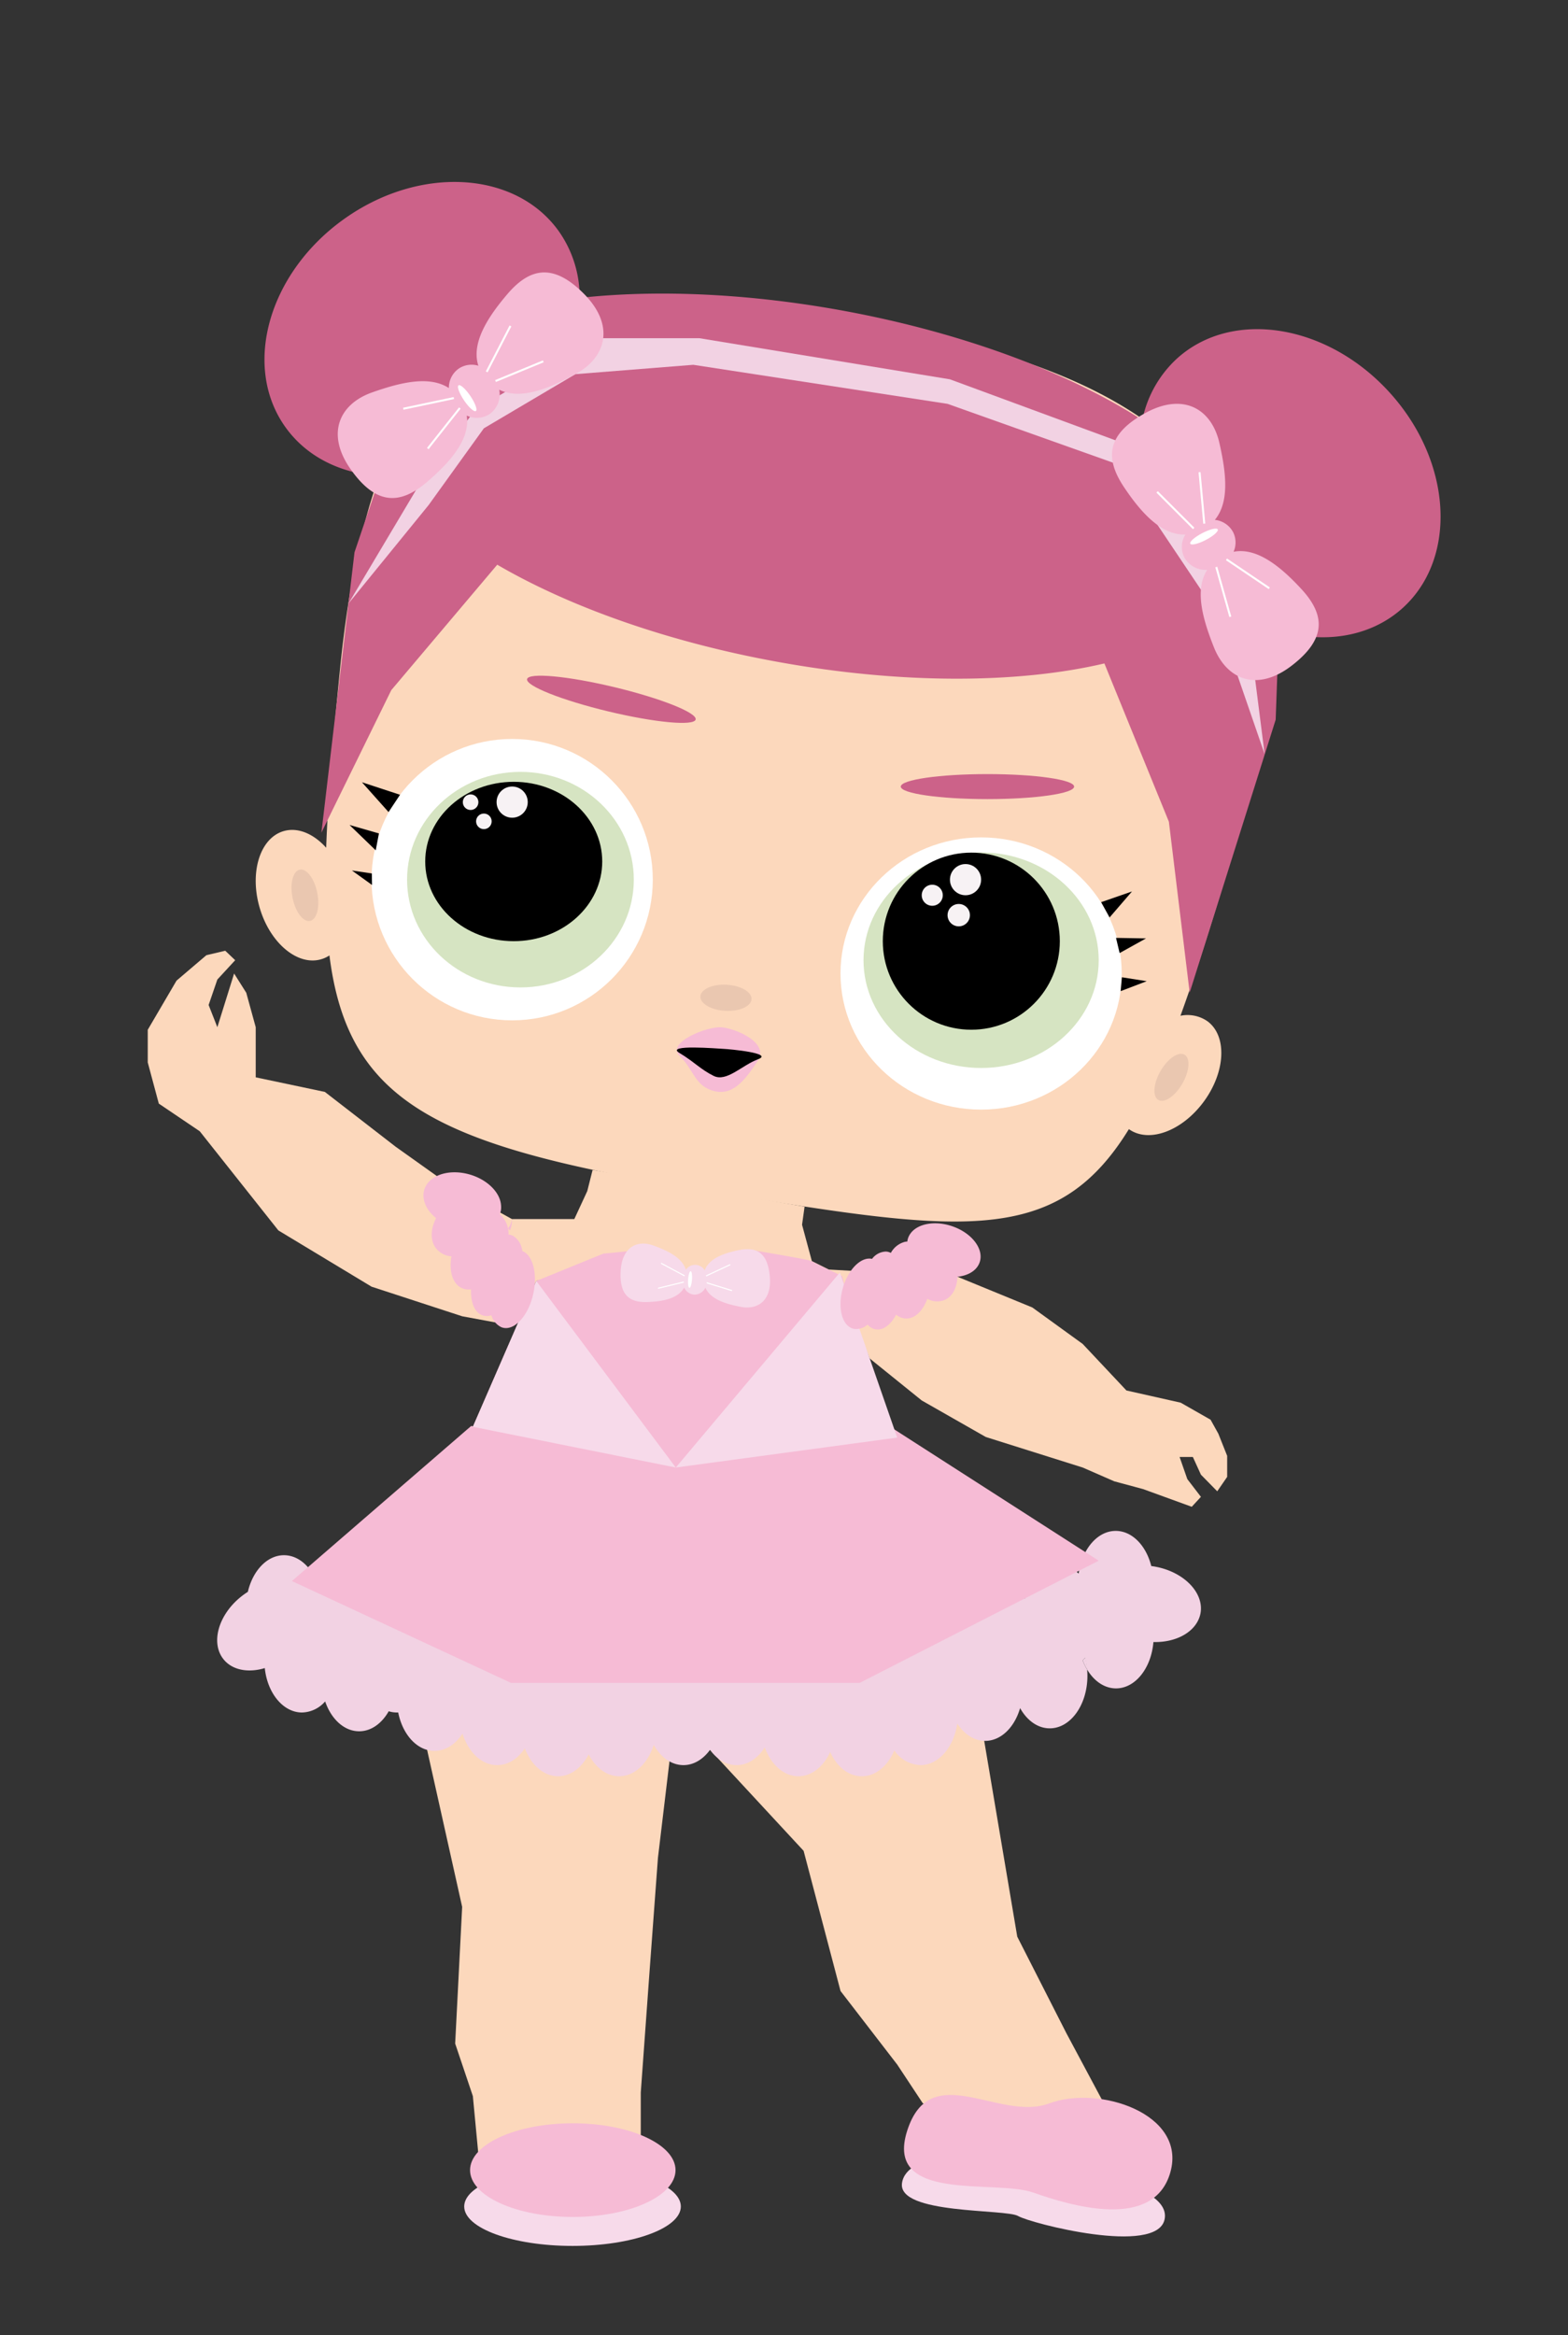 <svg xmlns="http://www.w3.org/2000/svg" width="452.83" height="674.06" viewBox="0 0 452.83 674.06"><rect x="0" y="0" width="452.83" height="674.06" fill="#333333" stroke="none"/><defs><style>.cls-1{fill:#fcd8bc;}.cls-2{fill:#cc6289;}.cls-3{fill:#f7daea;}.cls-4{fill:#fff;}.cls-5{fill:#d6e4c2;}.cls-6{fill:#f7f2f4;}.cls-7{fill:#eac7b0;}.cls-8{fill:#f6bbd5;}.cls-9{fill:#f2d2e3;}</style></defs><g id="hoved"><path class="cls-1" d="M354.42,251.46c-4.86,16.2-9.24,30-13.51,41.74a10.09,10.09,0,0,1,7.78,1.57c5.73,4.19,5.28,14.56-1,23.15s-15.93,12.13-21.67,8c-21.48,34.93-49.88,29.67-125.2,17.24-74.38-12.27-100.32-24.73-105.68-67.38a8.62,8.62,0,0,1-2.34,1.09C86,278.92,78,272.26,75,262.05s.07-20.13,6.88-22.14c4.14-1.22,8.7.76,12.32,4.79.52-14.6,2-31.62,4-51.58C109.63,79.47,157.55,76.86,246.07,92.31S388.24,138.75,354.42,251.46Z"/><polygon class="cls-1" points="57.69 326.54 80.39 355.16 107.31 371.4 133.47 379.94 148.36 382.7 154.87 369.75 186.42 360.66 199.86 369.4 216.3 360.66 243.27 372.29 251.18 392.13 266.19 404.24 284.7 414.79 312.68 423.6 321.79 427.58 330.11 429.82 344.17 434.93 346.82 432.06 342.89 426.94 340.66 420.55 344.49 420.55 346.82 425.66 351.53 430.46 354.4 426.3 354.4 420.23 351.85 413.83 349.61 409.8 340.98 404.88 325.31 401.36 312.68 387.93 298.13 377.4 276.51 368.53 239.34 366.45 234.46 364.01 231.63 353.52 232.36 348.3 171.14 337.7 169.6 343.81 165.86 351.88 147.84 351.88 128.67 341.25 114.29 331.02 93.82 315.18 73.85 310.97 73.85 296.5 71.12 286.56 67.61 281 62.77 296.5 60.25 290.09 62.77 282.74 67.92 277.16 65.05 274.43 59.61 275.71 50.98 283.06 42.67 297.24 42.67 306.67 45.86 318.55 57.69 326.54"/><polygon class="cls-1" points="122.29 500.36 133.47 550.42 131.45 589.87 136.56 605.04 138.38 624.25 185.05 617.68 185.05 604.02 187.58 569.13 190.01 536.26 193.76 504.91 205.06 505.08 232.08 534.24 242.74 574.7 259.11 595.93 266.47 607.06 287.2 618.18 308.95 617.68 319.57 608.58 307.94 586.83 293.78 559.02 283.19 496.31 122.29 500.36"/></g><g id="hår"><path class="cls-2" d="M401.36,113.35c-18-19.88-45.53-24.28-61.47-9.84a33.09,33.09,0,0,0-10,17.74C308.87,107.64,278.17,96,243,89.59c-27.61-5-53.8-6-75.6-3.6a33,33,0,0,0-6.12-19.38c-12.59-17.45-40.43-18.89-62.18-3.2s-29.18,42.55-16.59,60c6.23,8.63,16.19,13.35,27.31,14h0l-7.44,22-9.56,80.93L113,199.21,143.6,163c20.65,12.05,49,22.24,81,28.05,36.08,6.55,69.73,6.24,94.34.45l18.63,45.7,6,49.32,24.84-78.79.87-24.37-.67-1.5c13.31,4.12,27,2.23,36.53-6.41C421,161,419.36,133.22,401.36,113.35ZM351.84,173.2l2.49-.35c-.35.46-.72.92-1.11,1.37Q352.53,173.72,351.84,173.2Z"/><path class="cls-3" d="M354.33,175c-.35.46-.72.92-1.11,1.37q-.69-.49-1.38-1Z"/><path class="cls-3" d="M354.33,175c-.35.46-.72.92-1.11,1.37q-.69-.49-1.38-1Z"/><path class="cls-3" d="M354.33,175c-.35.46-.72.92-1.11,1.37q-.69-.49-1.38-1Z"/></g><g id="Lag_4" data-name="Lag 4"><ellipse class="cls-2" cx="176.57" cy="201.86" rx="3.61" ry="25.03" transform="translate(-60.9 326.5) rotate(-76.52)"/><ellipse class="cls-2" cx="285.17" cy="227.05" rx="25.03" ry="3.61"/><circle class="cls-4" cx="147.91" cy="253.91" r="40.61"/><ellipse class="cls-4" cx="283.34" cy="281" rx="40.61" ry="39.29"/><ellipse class="cls-5" cx="150.3" cy="253.91" rx="32.74" ry="31.11"/><ellipse class="cls-5" cx="283.34" cy="277.16" rx="33.96" ry="31.11"/><ellipse cx="148.36" cy="248.67" rx="25.56" ry="23"/><circle cx="280.51" cy="271.67" r="25.56"/><circle class="cls-6" cx="147.91" cy="231.53" r="4.5"/><circle class="cls-6" cx="135.91" cy="231.55" r="2.25"/><circle class="cls-6" cx="139.74" cy="237.08" r="2.25"/><circle class="cls-6" cx="278.84" cy="253.91" r="4.5"/><circle class="cls-6" cx="269.23" cy="258.41" r="3.04"/><circle class="cls-6" cx="276.88" cy="264.16" r="3.23"/><ellipse class="cls-7" cx="209.64" cy="288" rx="3.77" ry="7.39" transform="translate(-89.36 481.61) rotate(-86.87)"/><path class="cls-8" d="M218.81,306.26c-3.55,5.33-7.05,10.11-12.63,8.66s-5.81-6.17-9.88-10.09,8-8.61,12-8.31S222.36,300.92,218.81,306.26Z"/><path d="M218.92,305.75c-4.69,1.74-9.07,6.66-12.83,4.8s-5.67-4.1-9.89-6.63,11.27-1.23,12.86-1.16S223.6,304,218.92,305.75Z"/><path d="M318,260.41l8.91-3.09-6.47,7.5Z"/><path d="M322.3,270.72l8.65.15-7.61,4.23Z"/><path d="M324,282.09l7.16,1.13-7.52,2.87Z"/><path d="M115.53,229.41l-11-3.61,7.68,8.6Z"/><path d="M108.51,245.45l-7.57-7.32,8.49,2.44Z"/><path d="M107.44,255.44l-5.8-4.17,5.74.85Z"/><ellipse class="cls-7" cx="88.07" cy="258.41" rx="3.64" ry="7.55" transform="translate(-48.82 22.2) rotate(-11.27)"/><ellipse class="cls-7" cx="338.3" cy="310.97" rx="7.55" ry="3.64" transform="translate(-100.15 448.46) rotate(-60)"/><polygon class="cls-9" points="100.63 174.22 120.12 141.49 137.26 118.24 172.29 97.62 201.97 97.62 274.34 109.49 327.41 129.04 360.39 179.66 365.22 217.67 350.98 176.41 322.49 133.93 273.64 116.57 200.22 105.3 166.18 108 139.74 123.63 123.78 145.79 100.63 174.22"/></g><g id="Lag_6" data-name="Lag 6"><path class="cls-8" d="M136.56,411.84l18.31-42.09,19.36-7.89,12.19-1.2,8.36,2.87L200,370l8.14-7.17,8.12-2.15s17.44,2.87,18.16,3.35,8.75,4.3,8.75,4.3L254.39,410,195.16,423.6Z"/><path class="cls-9" d="M346.69,465.72c-1,5.1-6.73,8.43-13.59,8.25-.62,7.53-5.22,13.38-10.8,13.38-3.36,0-6.36-2.12-8.35-5.45a18.53,18.53,0,0,0-.58-3.41,9.17,9.17,0,0,1-.69.81,17,17,0,0,0,1.27,2.6q.09.9.09,1.83c0,8.37-4.87,15.15-10.87,15.15-3.49,0-6.59-2.28-8.57-5.84-1.61,5.55-5.52,9.46-10.08,9.46-3.19,0-6.06-1.92-8.06-5-1,6.84-5.41,12-10.64,12a9.55,9.55,0,0,1-7.54-4.24c-1.89,4.46-5.38,7.45-9.36,7.45s-7.25-2.8-9.17-7c-1.93,4.22-5.32,7-9.17,7-4.25,0-7.93-3.39-9.72-8.33-2,3.14-4.89,5.12-8.13,5.12-3,0-5.71-1.69-7.67-4.42-2,2.73-4.69,4.42-7.68,4.42-3.49,0-6.6-2.29-8.59-5.86-1.67,5.34-5.5,9.07-9.95,9.07-3.64,0-6.86-2.48-8.83-6.31-2,3.83-5.19,6.31-8.83,6.31-4.17,0-7.79-3.26-9.61-8.06-2,3-4.82,4.85-8,4.85-4.47,0-8.31-3.75-10-9.11-2,3.09-4.88,5-8.1,5-5,0-9.2-4.69-10.47-11.08h-.4a7.68,7.68,0,0,1-2.34-.36c-2,3.52-5.07,5.78-8.54,5.78-4.33,0-8.07-3.52-9.82-8.62a9.11,9.11,0,0,1-6.68,3.2c-5.44,0-10-5.57-10.75-12.82-4.73,1.43-9.35.63-11.9-2.52-3.78-4.67-1.58-12.72,4.93-18a22.11,22.11,0,0,1,2.08-1.49C73,453.38,77.14,448.91,82,448.91s8.92,4.38,10.33,10.46a8.75,8.75,0,0,1,5.79-2.32c4.67,0,8.64,4.09,10.19,9.83a9,9,0,0,1,6.32-2.82c4.3,0,8,3.49,9.79,8.55,2-3.27,5-5.35,8.28-5.35,4.5,0,8.36,3.81,10,9.23a9.58,9.58,0,0,1,7.58-4.29c3.63,0,6.85,2.48,8.82,6.31,2-3.83,5.19-6.31,8.83-6.31s6.69,2.36,8.68,6c1.73-5.16,5.5-8.73,9.86-8.73s8.13,3.57,9.86,8.73c-.2.37-.39.75-.56,1.15a6.28,6.28,0,0,1,.87-.12c-.09-.35-.2-.69-.31-1,2-3.66,5.13-6,8.68-6a8.81,8.81,0,0,1,6,2.52c2-3.2,4.92-5.23,8.21-5.23,4,0,7.51,3,9.4,7.51,1.88-4.49,5.38-7.51,9.39-7.51,3.07,0,5.84,1.77,7.82,4.61,1.94-4.12,5.29-6.84,9.09-6.84,3.55,0,6.7,2.37,8.68,6,1.65-5.43,5.52-9.24,10-9.24,3.1,0,5.89,1.81,7.87,4.71,1.72-5.19,5.49-8.78,9.87-8.78a8.4,8.4,0,0,1,4.65,1.45c1.63-5.47,5.51-9.33,10-9.33a8.63,8.63,0,0,1,5.53,2.11c.95-7,5.37-12.32,10.69-12.32,4.75,0,8.79,4.24,10.27,10.15.41.05.82.11,1.23.19C342,453.78,347.79,459.81,346.69,465.72Z"/><path class="cls-9" d="M196.67,479.25a6.28,6.28,0,0,0-.87.12c.17-.4.36-.78.56-1.15C196.47,478.56,196.58,478.9,196.67,479.25Z"/><path class="cls-9" d="M196.67,479.25a6.28,6.28,0,0,0-.87.12c.17-.4.36-.78.56-1.15C196.47,478.56,196.58,478.9,196.67,479.25Z"/><path class="cls-9" d="M314,481.9a17,17,0,0,1-1.27-2.6,9.17,9.17,0,0,0,.69-.81A18.53,18.53,0,0,1,314,481.9Z"/><path class="cls-9" d="M314,481.9a17,17,0,0,1-1.27-2.6,9.17,9.17,0,0,0,.69-.81A18.53,18.53,0,0,1,314,481.9Z"/><polygon class="cls-8" points="84.3 456.37 136.08 411.6 194.68 423.36 253.92 409.8 317.3 450.49 248.27 485.76 147.56 485.76 84.3 456.37"/><polygon class="cls-3" points="136.56 411.84 195.16 423.6 154.87 369.75 136.56 411.84"/><polygon class="cls-3" points="259.11 414.96 195.16 423.6 242.55 367.3 259.11 414.96"/><ellipse class="cls-3" cx="165.34" cy="636.9" rx="31.28" ry="11.38"/><ellipse class="cls-8" cx="165.42" cy="626.4" rx="29.67" ry="13.52"/><path class="cls-3" d="M336.32,640.65c-2.27,10.52-38.71,1.11-42.29-1s-34.76-.4-33.54-9.47,22.28-9.32,34.32-7S338.59,630.13,336.32,640.65Z"/><path class="cls-8" d="M338,627c-4.74,16.89-28.58,9.76-39.63,5.87S255.24,636,262,615s26.6-2.46,41-7.85S342.74,610.12,338,627Z"/></g><g id="Lag_5" data-name="Lag 5"><path class="cls-8" d="M373.06,192.12c-9.93,7.65-18.73,4.16-22.49-5.29-3.1-7.82-5.72-16.44-1.93-22.36a7,7,0,0,1-6.61-3.55,6.81,6.81,0,0,1,.31-6.64c-7,.29-12.94-6.51-17.71-13.63-5.76-8.61-4.84-15.42,6.15-21.44s19.15-1.2,21.39,8.72c1.82,8.07,3.07,16.83-1.33,22.13a6.76,6.76,0,0,1,5.25,3.5,6.64,6.64,0,0,1,.16,5.71c6.83-1.34,13.75,4.44,19.55,10.72C382.84,177.6,383,184.47,373.06,192.12Z"/><rect class="cls-4" x="346.81" y="136.27" width="0.58" height="14.92" transform="translate(-11.71 32.42) rotate(-5.26)"/><rect class="cls-4" x="339.16" y="139.8" width="0.58" height="14.92" transform="translate(-4.71 283.16) rotate(-45)"/><rect class="cls-4" x="360.1" y="158.19" width="0.58" height="14.92" transform="translate(21.49 371.72) rotate(-55.99)"/><rect class="cls-4" x="352.99" y="163.4" width="0.58" height="14.92" transform="translate(-33.1 102.23) rotate(-15.74)"/><ellipse class="cls-4" cx="347.72" cy="154.85" rx="4.47" ry="1.11" transform="translate(-32.23 177.88) rotate(-27.47)"/><path class="cls-8" d="M168.83,85c8.75,9,6.3,18.12-2.65,23-7.41,4-15.67,7.58-22,4.5a7,7,0,0,1-2.75,7,6.8,6.8,0,0,1-6.64.46c1.1,6.9-5,13.61-11.48,19.17-7.88,6.72-14.76,6.6-22-3.62s-3.41-18.88,6.18-22.25c7.81-2.75,16.36-5,22.14-1.25a6.76,6.76,0,0,1,2.86-5.62,6.66,6.66,0,0,1,5.66-.82C136,98.92,141,91.38,146.53,84.89,153.27,77,160.08,76.08,168.83,85Z"/><rect class="cls-4" x="123.48" y="108.97" width="0.58" height="14.92" transform="translate(35.41 261.59) rotate(-101.92)"/><rect class="cls-4" x="127.87" y="116.17" width="0.58" height="14.92" transform="translate(152 300.1) rotate(-141.66)"/><rect class="cls-4" x="143.71" y="93.23" width="0.58" height="14.92" transform="translate(225.63 256.3) rotate(-152.65)"/><rect class="cls-4" x="149.71" y="99.69" width="0.58" height="14.92" transform="translate(108.09 286.66) rotate(-112.4)"/><ellipse class="cls-4" cx="134.75" cy="114.53" rx="1.11" ry="4.47" transform="matrix(0.83, -0.56, 0.56, 0.83, -41.05, 95.34)"/><path class="cls-3" d="M222.32,368.46c.61,6.73-3.29,9.75-8.4,8.76-4.23-.82-8.68-2.1-10.21-5.53a3.54,3.54,0,0,1-3.33,2,3.5,3.5,0,0,1-2.8-2.05c-1.77,3.27-6.33,4.05-10.71,4.19-5.29.16-8-2.21-7.62-9s4.69-9.09,9.59-7.27c4,1.48,8.13,3.42,9.23,6.95a3.23,3.23,0,0,1,5.45.17c1.28-3.51,5.66-5,10-5.87C218.69,359.83,221.7,361.73,222.32,368.46Z"/><polygon class="cls-4" points="197.78 368.13 197.65 368.41 190.84 364.77 190.97 364.49 197.78 368.13"/><polygon class="cls-4" points="210.84 364.89 210.96 365.17 203.98 368.43 203.86 368.15 210.84 364.89"/><polygon class="cls-4" points="211.44 372.38 211.36 372.69 204.04 370.42 204.12 370.12 211.44 372.38"/><ellipse class="cls-4" cx="199.29" cy="369.36" rx="2.41" ry="0.57" transform="translate(-184.13 540.03) rotate(-85.65)"/><polygon class="cls-4" points="197.44 369.91 197.51 370.21 190.07 372.01 190.01 371.7 197.44 369.91"/><path class="cls-8" d="M153.75,374.49c-1.67,6.05-5.68,9.91-8.95,8.61a5.52,5.52,0,0,1-2.89-3.45,3.94,3.94,0,0,1-3.2-.26c-1.89-1.1-2.8-3.85-2.67-7.22a4.7,4.7,0,0,1-3.5-.86c-2.1-1.59-2.82-4.95-2.16-8.68a6.09,6.09,0,0,1-4.81-2.82c-1.36-2.25-1.12-5.31.37-8.2-2.49-2-3.93-4.69-3.61-7.28.56-4.41,6-6.91,12.18-5.6,5.62,1.2,9.9,5.14,10.19,9.17a6.74,6.74,0,0,1,0,1.19,5.31,5.31,0,0,1-.39,1.43l.14.1c.14.11.27.22.41.35a7.59,7.59,0,0,1,2,5.4,3.29,3.29,0,0,1,1.48.46,5.89,5.89,0,0,1,2.5,4.31l.07,0C154.13,362.47,155.42,368.43,153.75,374.49Z"/><path class="cls-8" d="M147.26,355.16a5.87,5.87,0,0,0-.41-.46l-.14-.13a5.42,5.42,0,0,0,.82-1.44,5.88,5.88,0,0,0,.32-1.25A7.45,7.45,0,0,1,147.26,355.16Z"/><path class="cls-8" d="M243.27,372.29c-1.42,5.58.07,10.64,3.34,11.28a4.9,4.9,0,0,0,3.95-1.23,3.9,3.9,0,0,0,2.73,1.42c2.05.11,4.06-1.58,5.51-4.29a4.58,4.58,0,0,0,3.25,1.11c2.45-.17,4.58-2.44,5.75-5.68a5.78,5.78,0,0,0,5.23.23c2.15-1.07,3.36-3.58,3.48-6.6,3-.31,5.37-1.67,6.29-3.86,1.57-3.72-1.72-8.45-7.36-10.56-5.14-1.92-10.45-1-12.54,2a5.14,5.14,0,0,0-.53.94,4.58,4.58,0,0,0-.34,1.32h-.16l-.49.07a6.49,6.49,0,0,0-4.11,3.21,3.35,3.35,0,0,0-1.42-.39,5.18,5.18,0,0,0-4,2.1h-.06C248.49,362.7,244.7,366.7,243.27,372.29Z"/></g></svg>